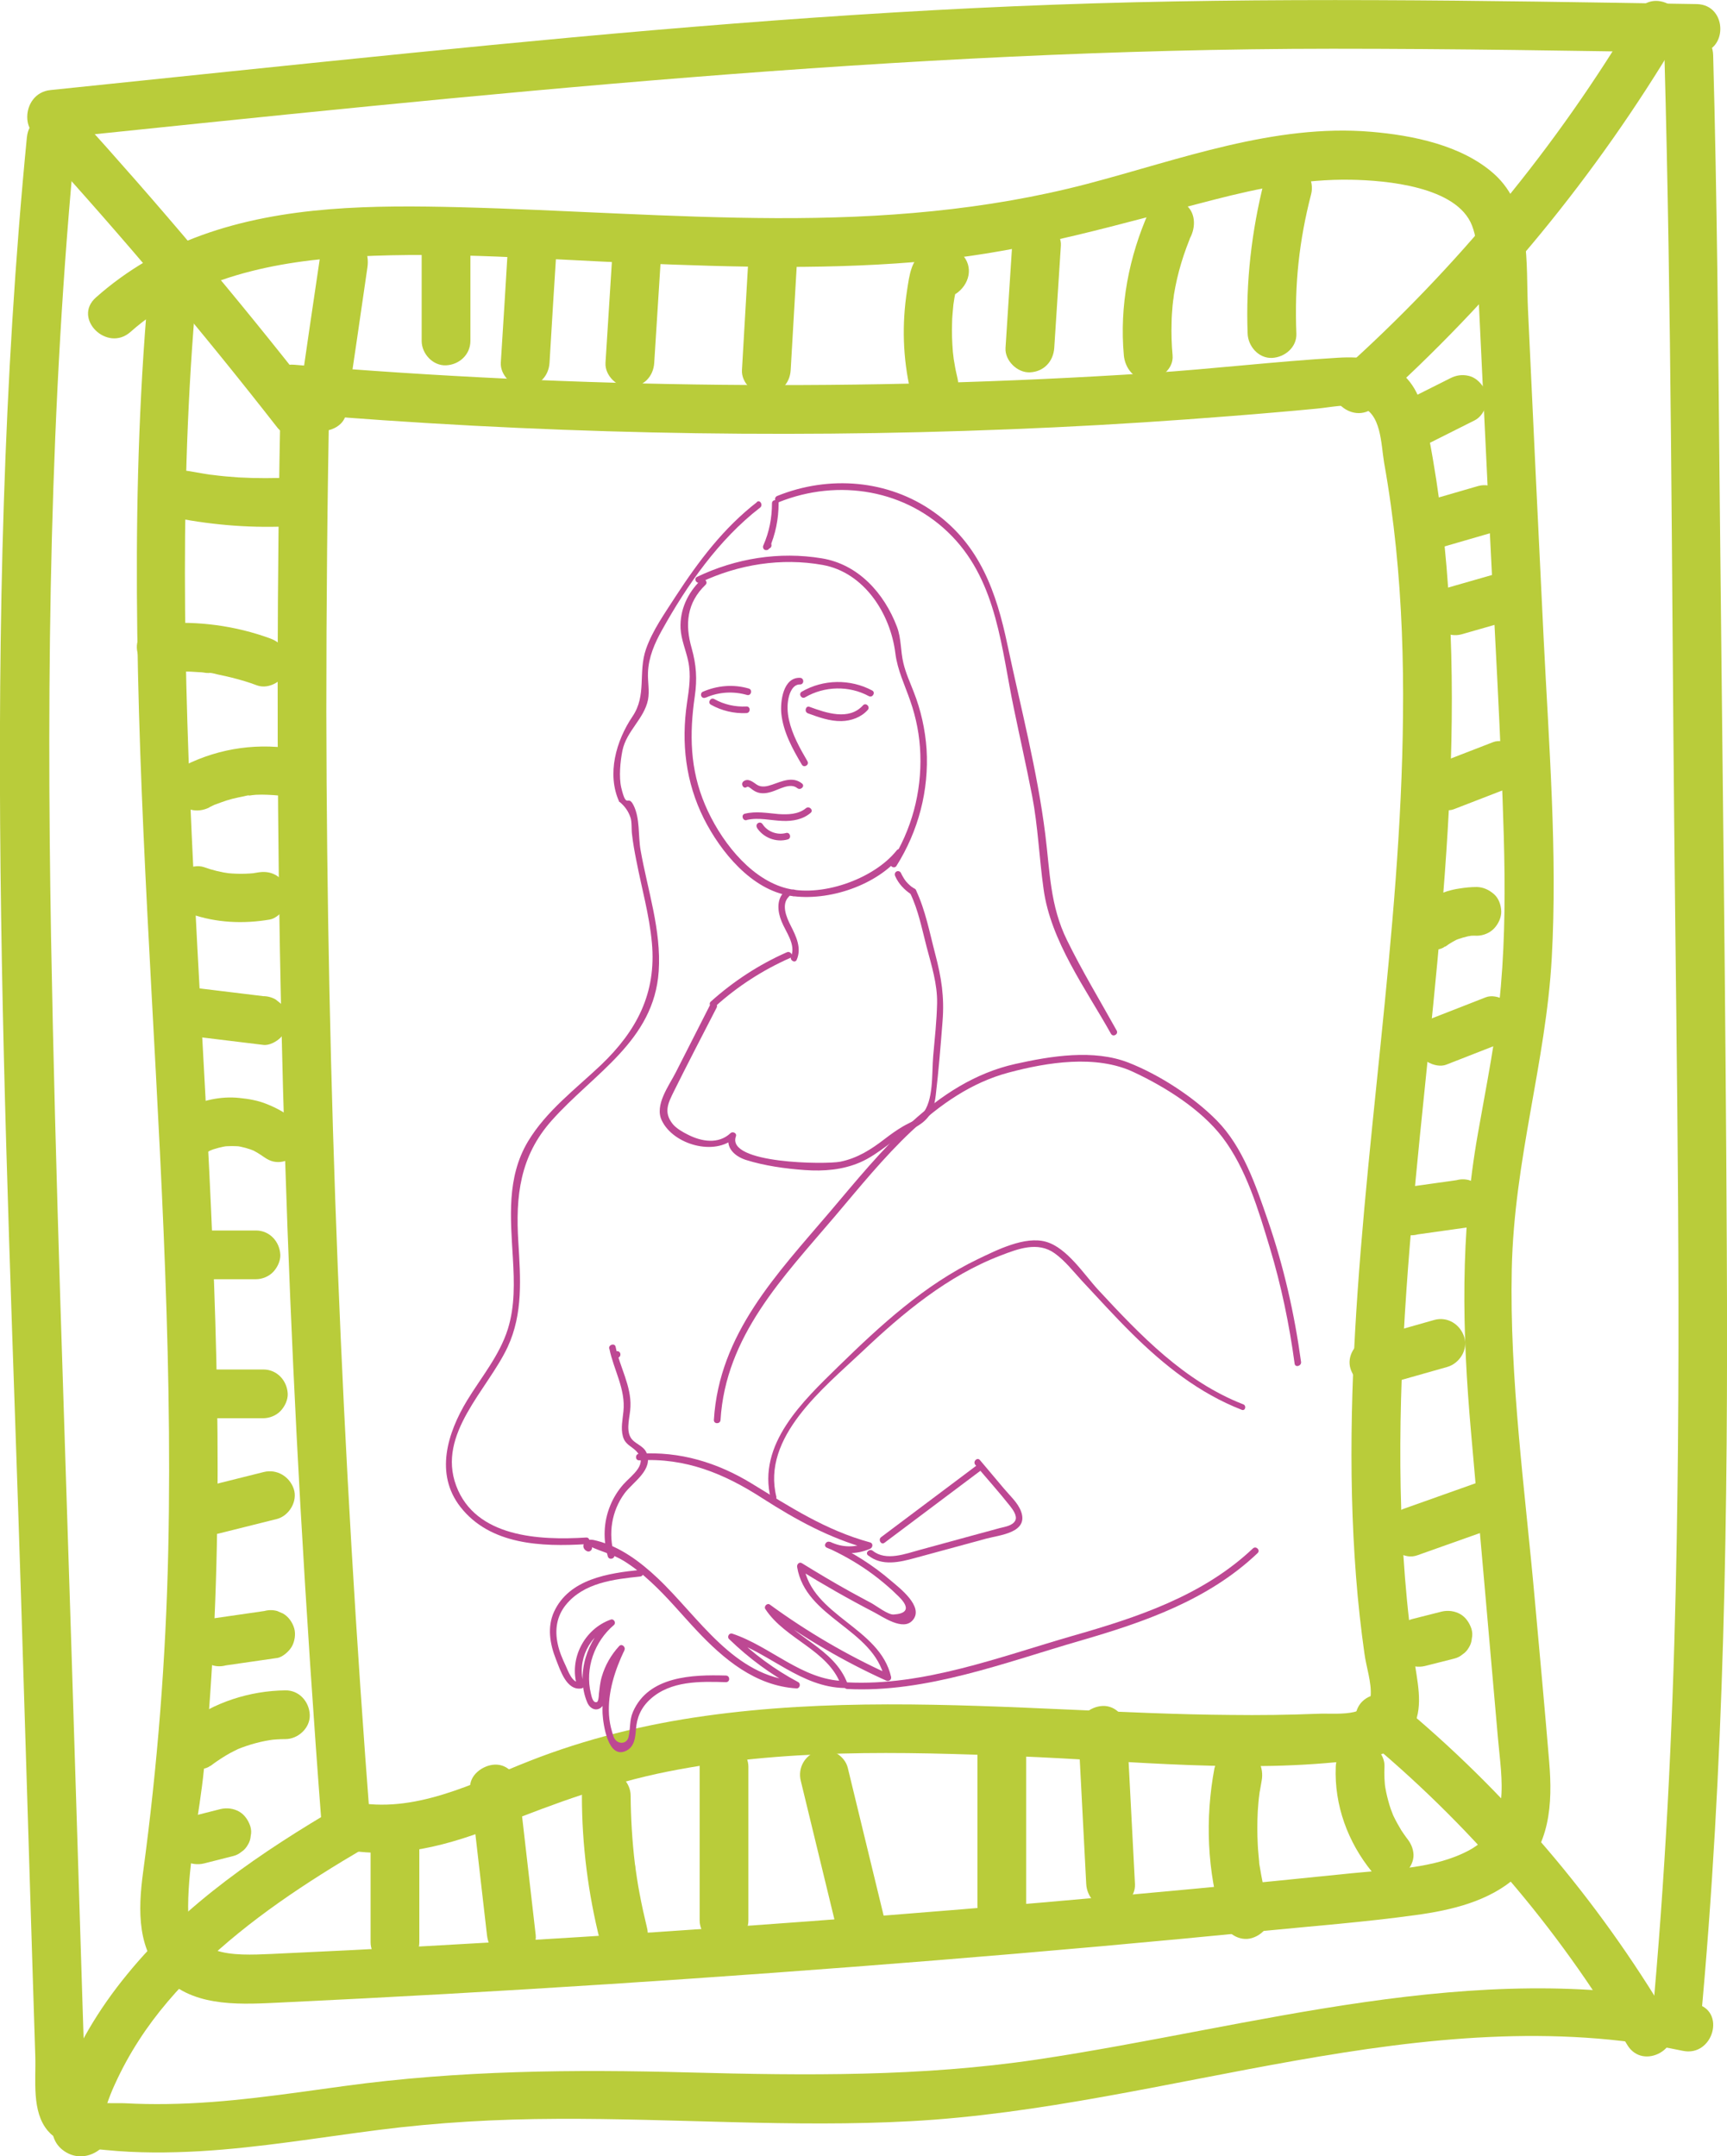 <?xml version="1.0" encoding="UTF-8"?>
<svg id="Capa_2" data-name="Capa 2" xmlns="http://www.w3.org/2000/svg" viewBox="0 0 88.59 110.61">
  <defs>
    <style>
      .cls-1 {
        fill: #b9cc3a;
      }

      .cls-1, .cls-2 {
        stroke-width: 0px;
      }

      .cls-2 {
        fill: #bd4893;
      }
    </style>
  </defs>
  <g id="Capa_1-2" data-name="Capa 1">
    <g>
      <g>
        <path class="cls-1" d="m2.58,7.12C24.47,4.86,46.3,2.51,68.34,2.5c6.23,0,12.47.1,18.7.21,1.61.03,1.61-2.47,0-2.5-10.99-.18-21.98-.37-32.96.03s-21.98,1.37-32.93,2.47c-6.19.62-12.37,1.27-18.56,1.91-1.58.16-1.6,2.67,0,2.5h0Z"/>
        <path class="cls-1" d="m85.38,2.83c.36,13.09.37,26.19.5,39.28s.38,26.28.08,39.42c-.17,7.44-.54,14.87-1.23,22.28-.15,1.6,2.35,1.59,2.5,0,1.23-13.18,1.42-26.42,1.35-39.65-.06-13.11-.24-26.21-.37-39.32-.07-7.34-.13-14.67-.33-22.01-.04-1.61-2.54-1.61-2.5,0h0Z"/>
        <path class="cls-1" d="m1.38,7.03c-2.44,25.01-1.07,50.21-.29,75.26.19,6.25.39,12.51.58,18.76.05,1.48.09,2.96.14,4.44.04,1.21-.2,2.83.65,3.82.72.84,1.97.88,2.98.98,1.6.16,3.21.15,4.81.06,3.07-.18,6.11-.7,9.16-1.09s6.1-.56,9.17-.57c6.05-.03,12.09.45,18.14.12,13.18-.71,26.34-6.39,39.6-3.61,1.57.33,2.24-2.08.66-2.41-11.37-2.38-22.61,1.19-33.8,2.86-5.92.88-11.85.82-17.82.66-5.95-.16-11.81-.11-17.72.7-3.01.41-6.02.88-9.07.92-.72.01-1.44,0-2.16-.04-.36-.02-1.66.06-1.91-.2-.33-.35-.17-1.72-.18-2.17-.03-.82-.05-1.65-.08-2.47-.19-6.09-.38-12.18-.57-18.27-.38-12.21-.83-24.42-1.05-36.63-.24-13.71-.07-27.45,1.26-41.11.16-1.6-2.35-1.59-2.5,0h0Z"/>
        <path class="cls-1" d="m7.69,14.04c-2.09,21.84,1.42,43.67.94,65.52-.12,5.52-.55,11.01-1.29,16.48-.26,1.94-.33,4.08,1.23,5.52s3.93,1.25,5.9,1.16c11.18-.53,22.36-1.26,33.52-2.16,5.58-.45,11.16-.95,16.73-1.5,2.63-.26,5.27-.46,7.88-.82,1.84-.25,3.79-.7,5.21-1.98,1.71-1.53,1.84-3.73,1.66-5.87-.23-2.78-.49-5.56-.74-8.34-.5-5.61-1.3-11.31-1.18-16.95s1.75-10.58,2.05-15.95-.15-11.01-.42-16.49-.54-11.2-.8-16.8c-.11-2.35.19-5.2-1.73-6.93-1.65-1.48-4.18-1.99-6.32-2.17-4.96-.42-9.83,1.43-14.55,2.67-5.23,1.37-10.58,1.78-15.97,1.76s-10.8-.42-16.2-.56c-4.43-.11-9.06-.09-13.28,1.44-2,.73-3.81,1.77-5.41,3.19-1.21,1.07.57,2.83,1.77,1.77,3.17-2.81,7.47-3.66,11.59-3.87,4.79-.25,9.61.14,14.39.34,5.05.21,10.13.35,15.18-.14s9.62-1.89,14.44-3.12c2.29-.59,4.62-1.06,6.99-1.02,1.81.03,5.45.34,6.23,2.35.41,1.07.28,2.43.33,3.56.07,1.4.13,2.8.2,4.2.13,2.63.25,5.27.38,7.9.25,5.22.57,10.45.72,15.68.07,2.56.07,5.12-.15,7.68s-.74,5.05-1.18,7.57c-.91,5.14-.81,10.13-.35,15.31s.92,10.46,1.38,15.69c.18,2.09.72,4.58-1.49,5.76-1.78.95-4.03.97-5.99,1.17-5.32.55-10.65,1.05-15.98,1.51-10.5.91-21.01,1.65-31.53,2.23-2.63.15-5.26.28-7.89.4-2.03.09-4.32.2-4.31-2.42.01-2.33.58-4.72.81-7.04.25-2.54.42-5.09.54-7.63.9-20.5-2.23-40.95-1.36-61.45.11-2.56.28-5.11.53-7.66.15-1.6-2.35-1.59-2.5,0h0Z"/>
        <path class="cls-1" d="m14.4,20.11c-.39,19.05-.06,38.11,1.01,57.14.31,5.46.67,10.91,1.09,16.37.04.52.36,1.09.92,1.21,2.91.61,5.63-.18,8.33-1.25s5.53-2.11,8.48-2.7c5.9-1.18,11.98-1.03,17.96-.79s11.7.9,17.4.19c1.03-.13,2.09-.46,2.71-1.36.73-1.05.48-2.26.3-3.43-.47-3.03-.69-6.09-.75-9.16-.24-12.07,2.02-24,2.53-36.03.25-5.99.05-12.02-1.09-17.92-.21-1.11-.4-2.29-1.26-3.11-.91-.87-2.18-.99-3.38-.92-3.23.19-6.46.58-9.7.79-14.61.95-29.28.79-43.86-.43-1.6-.13-1.59,2.37,0,2.5,12.21,1.02,24.48,1.3,36.72.81,3.04-.12,6.08-.29,9.11-.51,1.48-.11,2.95-.22,4.43-.35.74-.06,1.47-.13,2.21-.2.65-.06,1.54-.26,2.2-.1,1.1.28,1.08,1.93,1.24,2.87.26,1.45.46,2.91.61,4.37.29,2.85.39,5.72.36,8.58-.1,11.3-2.11,22.47-2.56,33.75-.11,2.8-.12,5.61.02,8.4.07,1.36.17,2.72.32,4.07.07.64.15,1.27.24,1.91.09.69.38,1.51.32,2.19-.1,1.12-1.82.87-2.7.91-1.51.06-3.01.08-4.52.06-2.73-.02-5.45-.15-8.18-.27-6.25-.28-12.52-.55-18.73.32-3.08.43-6.11,1.17-9.01,2.31s-5.93,2.75-9.09,2.09l.92,1.21c-1.47-19-2.23-38.05-2.26-57.1,0-5.47.05-10.94.16-16.4.03-1.61-2.47-1.61-2.5,0h0Z"/>
        <path class="cls-1" d="m70.53,20.85c6.12-5.47,11.38-11.88,15.57-18.94.82-1.39-1.34-2.65-2.16-1.26-4.09,6.89-9.2,13.1-15.18,18.44-1.2,1.07.57,2.84,1.77,1.77h0Z"/>
        <path class="cls-1" d="m2.08,7.53c4.23,4.65,8.29,9.46,12.16,14.42.42.53,1.33.44,1.77,0,.53-.53.42-1.23,0-1.77-3.87-4.95-7.93-9.76-12.16-14.42-1.08-1.19-2.85.58-1.77,1.77h0Z"/>
        <path class="cls-1" d="m3.29,109.71l.04.1v-1.26l-.05.1.45-.45.07-.03.96.13-.12-.05.45.45c.02.36.05.43.09.21.03-.11.06-.23.1-.34.06-.19.12-.37.18-.56.13-.38.27-.75.44-1.11.35-.77.76-1.52,1.22-2.23.89-1.39,1.99-2.64,3.17-3.79,2.5-2.41,5.41-4.32,8.39-6.07,1.39-.81.13-2.97-1.26-2.16-3.98,2.33-7.95,5.01-10.89,8.62-1.47,1.79-2.66,3.77-3.44,5.96-.35,1-.87,2.47.29,3.17.51.31,1.12.27,1.61-.05.7-.46.76-1.19.45-1.91-.26-.62-1.18-.76-1.71-.45-.64.38-.71,1.09-.45,1.71h0Z"/>
        <path class="cls-1" d="m69.88,89.04c5.42,4.46,10.02,9.81,13.59,15.85.82,1.38,2.98.13,2.16-1.26-3.68-6.21-8.41-11.77-13.98-16.35-.52-.43-1.25-.5-1.77,0-.45.44-.52,1.34,0,1.77h0Z"/>
        <path class="cls-1" d="m19.01,94.75c0,1.63,0,3.25,0,4.88,0,.65.57,1.28,1.25,1.25s1.25-.55,1.25-1.25c0-1.63,0-3.25,0-4.88,0-.65-.57-1.28-1.25-1.25s-1.25.55-1.25,1.25h0Z"/>
        <path class="cls-1" d="m24.12,91.77c.29,2.5.57,4.99.86,7.49.07.65.52,1.28,1.25,1.25.61-.03,1.33-.55,1.25-1.25-.29-2.5-.57-4.99-.86-7.49-.07-.65-.52-1.28-1.25-1.25-.61.03-1.33.55-1.25,1.25h0Z"/>
        <path class="cls-1" d="m29.85,92.13c0,2.5.32,5.01.93,7.43.16.63.91,1.08,1.54.87s1.04-.86.87-1.54c-.14-.58-.27-1.16-.38-1.75-.05-.27-.1-.54-.14-.82-.02-.14-.04-.27-.06-.41-.02-.16-.03-.18-.01-.08,0-.07-.02-.14-.03-.21-.14-1.16-.21-2.34-.22-3.51,0-.65-.57-1.28-1.25-1.25s-1.25.55-1.25,1.25h0Z"/>
        <path class="cls-1" d="m35.89,90.63v7.88c0,.65.57,1.28,1.25,1.25s1.25-.55,1.25-1.25v-7.88c0-.65-.57-1.28-1.25-1.25s-1.25.55-1.25,1.25h0Z"/>
        <path class="cls-1" d="m41.08,91.36c.64,2.62,1.27,5.25,1.91,7.87.15.64.91,1.08,1.54.87.66-.21,1.04-.86.87-1.54-.64-2.62-1.27-5.25-1.91-7.87-.15-.64-.91-1.08-1.54-.87-.66.21-1.04.86-.87,1.54h0Z"/>
        <path class="cls-1" d="m50.14,89.13c0,2.88,0,5.75,0,8.63,0,.68.57,1.25,1.25,1.25s1.25-.57,1.25-1.25c0-2.88,0-5.75,0-8.63,0-.68-.57-1.25-1.25-1.25s-1.25.57-1.25,1.25h0Z"/>
        <path class="cls-1" d="m55.31,88.76c.14,2.63.27,5.25.41,7.88.03.65.55,1.28,1.25,1.25.65-.03,1.29-.55,1.25-1.25-.14-2.63-.27-5.25-.41-7.88-.03-.65-.55-1.28-1.25-1.25-.65.03-1.29.55-1.25,1.25h0Z"/>
        <path class="cls-1" d="m62.3,90.69c-.49,2.61-.38,5.3.4,7.85.19.62.88,1.08,1.54.87s1.08-.87.87-1.54c-.17-.55-.31-1.1-.41-1.67-.03-.17-.06-.35-.09-.52-.04-.26,0,.09-.02-.19s-.06-.57-.07-.86c-.03-.57-.03-1.14,0-1.72.02-.29.04-.57.08-.86s-.02.06.03-.19c.03-.17.06-.35.09-.52.12-.64-.18-1.38-.87-1.54-.61-.14-1.41.19-1.54.87h0Z"/>
        <path class="cls-1" d="m68.52,90.63c-.08,1.97.62,3.87,1.86,5.39.19.23.6.37.88.37.31,0,.67-.14.88-.37s.38-.55.37-.88c-.02-.35-.15-.61-.37-.88-.03-.04-.06-.08-.09-.12l.1.13c-.04-.06-.09-.12-.13-.18-.09-.12-.17-.25-.24-.38-.07-.12-.14-.24-.2-.36-.03-.07-.07-.13-.1-.2-.02-.04-.12-.29-.04-.09s0-.01-.02-.06c-.03-.07-.05-.14-.08-.21-.05-.14-.09-.28-.13-.43-.08-.29-.14-.58-.18-.88l.04.33c-.05-.4-.07-.79-.05-1.19.03-.65-.6-1.28-1.25-1.25-.7.03-1.22.55-1.25,1.25h0Z"/>
        <path class="cls-1" d="m73.1,85.46l1.5-.38c.16-.04.3-.11.43-.22.14-.09.24-.21.32-.35.09-.14.14-.3.15-.46.04-.17.03-.33-.02-.5-.1-.3-.29-.59-.57-.75s-.63-.21-.96-.13l-1.5.38c-.16.04-.3.11-.43.22-.14.09-.24.21-.32.35-.09.14-.14.3-.15.46-.04.17-.03.33.02.5.1.3.29.59.57.75s.63.21.96.13h0Z"/>
        <path class="cls-1" d="m72.71,79.78c1.38-.49,2.76-.98,4.14-1.47.31-.11.58-.28.75-.57.16-.27.22-.66.13-.96-.2-.61-.88-1.11-1.54-.87-1.38.49-2.76.98-4.14,1.47-.31.11-.58.28-.75.57-.16.27-.22.66-.13.96.2.61.88,1.11,1.54.87h0Z"/>
        <path class="cls-1" d="m70.82,71.09c1.14-.32,2.28-.65,3.42-.97.63-.18,1.08-.89.87-1.54s-.86-1.06-1.54-.87c-1.14.32-2.28.65-3.42.97-.63.18-1.08.89-.87,1.54s.86,1.06,1.54.87h0Z"/>
        <path class="cls-1" d="m72.73,63.32l2.63-.37c.29-.04.61-.34.75-.57.16-.27.22-.66.13-.96s-.29-.59-.57-.75l-.3-.13c-.22-.06-.44-.06-.66,0l-2.63.37c-.29.04-.61.34-.75.57-.16.27-.22.66-.13.96s.29.59.57.75l.3.13c.22.06.44.06.66,0h0Z"/>
        <path class="cls-1" d="m74.2,54.61l2.66-1.04c.31-.12.57-.27.75-.57.16-.27.22-.66.13-.96s-.29-.59-.57-.75-.66-.25-.96-.13l-2.66,1.04c-.31.12-.57.27-.75.57-.16.27-.22.66-.13.96s.29.59.57.75.66.25.96.13h0Z"/>
        <path class="cls-1" d="m74.14,48.56c.24-.18.49-.32.76-.44l-.3.13c.3-.12.6-.21.92-.26l-.33.04c.19-.03.38-.04.57-.03.32,0,.66-.14.88-.37s.38-.57.37-.88-.12-.66-.37-.88-.54-.36-.88-.37c-.31,0-.6.03-.91.08-.21.03-.42.08-.62.14-.48.16-.96.38-1.37.68-.15.08-.26.19-.35.32-.11.12-.19.26-.22.43-.08.3-.05.7.13.96s.43.5.75.57.7.07.96-.13h0Z"/>
        <path class="cls-1" d="m74.58,41.51l2.66-1.03c.31-.12.57-.27.75-.57.16-.27.22-.66.13-.96s-.29-.59-.57-.75-.65-.25-.96-.13l-2.66,1.03c-.31.12-.57.27-.75.57-.16.27-.22.66-.13.96s.29.59.57.75.65.25.96.13h0Z"/>
        <path class="cls-1" d="m74.97,32.54c.87-.25,1.75-.5,2.62-.75.3-.09.59-.3.75-.57s.22-.66.13-.96-.29-.59-.57-.75-.63-.22-.96-.13c-.87.25-1.75.5-2.62.75-.3.09-.59.3-.75.57s-.22.66-.13.96.29.59.57.75.63.22.96.13h0Z"/>
        <path class="cls-1" d="m73.86,28.1c.87-.25,1.75-.51,2.62-.76.3-.09.59-.3.75-.57s.22-.66.13-.96-.29-.59-.57-.75-.63-.22-.96-.13c-.87.25-1.75.51-2.62.76-.3.09-.59.3-.75.57s-.22.66-.13.96.29.59.57.75.63.22.96.13h0Z"/>
        <path class="cls-1" d="m73.4,22.69l2.25-1.13c.27-.13.5-.46.57-.75.08-.3.05-.7-.13-.96s-.43-.5-.75-.57c-.34-.08-.65-.03-.96.13l-2.25,1.13c-.27.13-.5.46-.57.75-.08.3-.05.7.13.96s.43.5.75.57c.34.08.65.03.96-.13h0Z"/>
        <path class="cls-1" d="m64.85,9.29c-.65,2.55-.95,5.2-.85,7.82.02.65.56,1.28,1.25,1.25.66-.03,1.28-.55,1.25-1.25-.1-2.52.14-4.76.76-7.16.16-.63-.21-1.39-.87-1.54s-1.36.2-1.54.87h0Z"/>
        <path class="cls-1" d="m58.94,10.85c-1.03,2.32-1.52,4.84-1.29,7.38.06.65.53,1.28,1.25,1.25.63-.03,1.31-.55,1.25-1.25-.05-.56-.07-1.13-.05-1.7,0-.28.03-.57.05-.85.01-.12.03-.24.04-.36-.03.25.03-.16.03-.21.09-.54.21-1.07.37-1.6.08-.27.17-.54.27-.81.04-.11.09-.23.13-.34.06-.14.06-.15.01-.04.03-.07.06-.15.1-.22.27-.6.19-1.37-.45-1.71-.54-.29-1.43-.19-1.71.45h0Z"/>
        <path class="cls-1" d="m51.92,12.6c-.11,1.75-.23,3.5-.34,5.25-.04.65.61,1.28,1.25,1.25.71-.03,1.2-.55,1.25-1.25.11-1.75.23-3.5.34-5.25.04-.65-.61-1.28-1.25-1.25-.71.03-1.2.55-1.25,1.25h0Z"/>
        <path class="cls-1" d="m49.02,15.08c.7-.46.95-1.39.32-2.04-.37-.38-.94-.48-1.43-.35-.55.14-.96.52-1.14,1.05-.13.36-.18.77-.24,1.15-.27,1.74-.22,3.48.18,5.2.15.64.91,1.08,1.54.87.66-.22,1.03-.86.87-1.54-.06-.26-.12-.52-.16-.79-.01-.06-.08-.45-.03-.15-.02-.14-.03-.29-.05-.43-.04-.5-.06-1-.04-1.5,0-.25.03-.5.05-.75,0-.07.02-.14.02-.21-.02.15-.02.16,0,.01.02-.11.03-.21.05-.32.04-.25.12-.49.16-.74.08-.26,0-.15-.22.33-.11.11-.24.19-.38.23.13-.03.06-.02-.2.02.32.01.07-.1-.75-.33l-.37-.88v.02c.06-.21.12-.42.17-.63l.38-.38c-.55.36-.83,1.12-.45,1.71.35.54,1.13.83,1.71.45h0Z"/>
        <path class="cls-1" d="m38.43,12.6l-.37,6.38c-.04.65.6,1.28,1.25,1.25.71-.03,1.21-.55,1.25-1.25l.37-6.38c.04-.65-.6-1.28-1.25-1.25-.71.03-1.21.55-1.25,1.25h0Z"/>
        <path class="cls-1" d="m31.44,12.61c-.13,2-.25,4-.38,6-.04.65.6,1.28,1.25,1.25.71-.03,1.21-.55,1.25-1.25.13-2,.25-4,.38-6,.04-.65-.6-1.28-1.25-1.25-.71.03-1.21.55-1.25,1.25h0Z"/>
        <path class="cls-1" d="m26.06,12.6c-.12,2-.24,4-.37,6-.04.65.6,1.28,1.25,1.25.71-.03,1.21-.55,1.25-1.25.12-2,.24-4,.37-6,.04-.65-.6-1.28-1.25-1.25-.71.03-1.21.55-1.25,1.25h0Z"/>
        <path class="cls-1" d="m21.63,12.61v4.88c0,.65.57,1.28,1.25,1.25s1.25-.55,1.25-1.25v-4.88c0-.65-.57-1.28-1.25-1.25s-1.25.55-1.25,1.25h0Z"/>
        <path class="cls-1" d="m16.44,13.03c-.37,2.5-.74,5-1.1,7.51-.09.64.16,1.38.87,1.54.59.14,1.44-.18,1.54-.87.37-2.5.74-5,1.1-7.51.09-.64-.16-1.38-.87-1.54-.59-.14-1.44.18-1.54.87h0Z"/>
        <path class="cls-1" d="m9.05,26.57c1.96.38,3.96.53,5.96.42.65-.04,1.28-.55,1.25-1.25-.03-.65-.55-1.29-1.25-1.25-.92.05-1.85.05-2.77,0-.45-.03-.9-.07-1.35-.13-.36-.04.26.04-.1-.01-.11-.02-.22-.03-.32-.05-.25-.04-.5-.09-.75-.13-.64-.12-1.38.18-1.54.87-.14.62.19,1.41.87,1.54h0Z"/>
        <path class="cls-1" d="m8.26,34.49c.45-.04.91-.05,1.36-.04.19,0,.39.02.58.03.13,0,.26.02.39.04h.1c.14.03.13.03-.04,0,.18-.03.45.07.62.1.21.04.41.09.62.14.44.11.88.24,1.3.4.62.22,1.4-.25,1.54-.87.16-.71-.21-1.3-.87-1.54-1.77-.65-3.71-.91-5.59-.76-.65.05-1.28.54-1.25,1.25.03.63.55,1.31,1.25,1.25h0Z"/>
        <path class="cls-1" d="m10.74,41.41c.1-.05.2-.1.31-.15.27-.12-.26.1.02,0,.19-.07.37-.14.56-.2s.38-.11.58-.15c.1-.02.19-.04.29-.06.06-.01.25-.07.29-.05-.19.03-.22.03-.08.01h.08c.11-.02.23-.03.34-.04.2-.01.4-.01.6,0s.4.02.59.04h.08c.14.03.11.02-.08,0,.04-.03.29.05.34.06.64.12,1.38-.18,1.54-.87.14-.62-.19-1.41-.87-1.54-2.01-.38-4.02-.11-5.85.8-.59.29-.8,1.17-.45,1.71.39.6,1.08.76,1.71.45h0Z"/>
        <path class="cls-1" d="m9.78,46.88c1.31.46,2.7.52,4.06.29.29-.05.6-.33.75-.57.16-.27.22-.66.13-.96s-.29-.59-.57-.75c-.31-.17-.61-.19-.96-.13-.1.02-.2.03-.3.05l.33-.04c-.57.07-1.15.07-1.72,0l.33.04c-.47-.06-.93-.17-1.37-.33-.29-.1-.7-.03-.96.13s-.51.45-.57.75c-.16.7.21,1.3.87,1.54h0Z"/>
        <path class="cls-1" d="m10.14,53.19l3.37.41c.3.04.68-.17.88-.37.22-.22.38-.57.37-.88s-.12-.66-.37-.88l-.25-.2c-.19-.11-.41-.17-.63-.17l-3.37-.41c-.3-.04-.68.17-.88.37-.22.22-.38.57-.37.88s.12.66.37.88l.25.2c.19.11.41.17.63.17h0Z"/>
        <path class="cls-1" d="m10.74,59.04c.09-.05.19-.09.29-.13l-.3.13c.31-.13.64-.21.97-.26l-.33.04c.36-.04.71-.04,1.07,0l-.33-.04c.33.05.66.14.97.27l-.3-.13c.15.06.29.13.42.21.06.04.13.08.19.12.08.05.33.24,0-.01.27.21.52.37.88.37.31,0,.67-.14.88-.37s.38-.55.37-.88c-.01-.31-.11-.69-.37-.88-.46-.36-.9-.62-1.45-.84-.46-.19-.94-.27-1.43-.32-.96-.1-1.95.13-2.8.57-.58.3-.8,1.16-.45,1.71.38.59,1.09.77,1.71.45h0Z"/>
        <path class="cls-1" d="m10.13,65.62c1,0,2,0,3,0,.32,0,.66-.14.88-.37s.38-.57.37-.88c-.03-.68-.55-1.25-1.25-1.25-1,0-2,0-3,0-.32,0-.66.14-.88.37s-.38.57-.37.88c.03.68.55,1.25,1.25,1.25h0Z"/>
        <path class="cls-1" d="m10.88,72.75h2.63c.32,0,.66-.14.88-.37s.38-.57.37-.88c-.03-.68-.55-1.25-1.25-1.25h-2.63c-.32,0-.66.14-.88.37s-.38.57-.37.88c.03.68.55,1.25,1.25,1.25h0Z"/>
        <path class="cls-1" d="m11.2,78.67c1-.25,2-.5,3-.75.63-.16,1.08-.91.87-1.54s-.86-1.04-1.54-.87c-1,.25-2,.5-3,.75-.63.16-1.08.91-.87,1.54s.86,1.04,1.54.87h0Z"/>
        <path class="cls-1" d="m11.58,85.43l2.63-.38c.29-.04.61-.34.75-.57.16-.27.22-.66.13-.96s-.29-.59-.57-.75l-.3-.13c-.22-.06-.44-.06-.66,0l-2.63.38c-.29.04-.61.34-.75.57-.16.27-.22.66-.13.96s.29.59.57.75l.3.13c.22.06.44.06.66,0h0Z"/>
        <path class="cls-1" d="m10.78,90.6c.26-.2.53-.38.81-.55.13-.08.26-.15.4-.22.07-.03.14-.07.2-.1.05-.02.09-.04.14-.06-.17.07-.21.09-.12.05.6-.24,1.22-.41,1.86-.49l-.33.04c.3-.04.6-.06.9-.06.65,0,1.28-.57,1.25-1.25s-.55-1.26-1.25-1.25c-1.82.02-3.67.61-5.12,1.72-.27.21-.48.4-.57.75-.08.3-.05.7.13.96s.43.5.75.57.7.07.96-.13h0Z"/>
        <path class="cls-1" d="m10.46,95.59l1.5-.38c.16-.04.3-.11.43-.22.14-.09.24-.21.32-.35.09-.14.14-.3.15-.46.04-.17.03-.33-.02-.5-.1-.3-.29-.59-.57-.75s-.63-.21-.96-.13l-1.5.38c-.16.04-.3.11-.43.22-.14.09-.24.21-.32.35-.09.14-.14.3-.15.46-.04.17-.03.33.02.5.1.3.29.59.57.75s.63.21.96.13h0Z"/>
      </g>
      <g>
        <path class="cls-2" d="m38.31,40.37c.07-.05.18.06.24.1.09.07.18.13.29.17.24.09.5.05.73-.02.38-.11.96-.49,1.33-.19.17.13.41-.1.24-.24-.48-.38-1.03-.11-1.53.06-.26.09-.55.16-.79,0-.19-.13-.44-.35-.68-.17-.17.13,0,.42.17.29h0Z"/>
        <path class="cls-2" d="m41.05,34.77c-.88-.04-1.03,1.21-.97,1.84.1.94.57,1.8,1.05,2.61.11.19.4.02.29-.17-.39-.67-.78-1.36-.95-2.13-.08-.37-.1-.75-.02-1.11.06-.29.23-.71.59-.7.22,0,.22-.33,0-.34h0Z"/>
        <path class="cls-2" d="m41.44,36.59c.55.2,1.12.41,1.72.4.5-.01,1.01-.19,1.35-.57.15-.16-.09-.4-.24-.24-.72.8-1.89.39-2.74.08-.2-.08-.29.25-.09.33h0Z"/>
        <path class="cls-2" d="m41.3,35.77c.99-.58,2.26-.61,3.27-.06.19.1.36-.19.17-.29-1.12-.6-2.51-.58-3.61.06-.19.11-.02.4.17.29h0Z"/>
        <path class="cls-2" d="m36.22,35.78c.66-.29,1.41-.33,2.1-.13.21.06.3-.27.09-.33-.78-.23-1.62-.16-2.37.17-.08.04-.1.16-.06.23.05.09.15.1.23.06h0Z"/>
        <path class="cls-2" d="m36.47,36.15c.55.31,1.19.46,1.82.43.22-.01.22-.35,0-.34-.58.03-1.15-.1-1.65-.38-.19-.11-.36.19-.17.29h0Z"/>
        <path class="cls-2" d="m35.94,29.77c-.67.65-1.07,1.52-1.03,2.46.03.58.27,1.11.39,1.67.16.73.05,1.43-.06,2.16-.3,2.06-.07,4.06.87,5.94.86,1.7,2.44,3.64,4.42,3.95s4.49-.55,5.71-2.09c.13-.17-.1-.41-.24-.24-1.18,1.49-3.95,2.46-5.79,1.91s-3.31-2.52-4.04-4.24c-.78-1.83-.81-3.64-.53-5.57.13-.88.08-1.62-.16-2.47-.35-1.22-.25-2.33.71-3.25.16-.15-.08-.39-.24-.24h0Z"/>
        <path class="cls-2" d="m35.94,29.87c1.94-.92,4.14-1.27,6.26-.89s3.48,2.49,3.73,4.54c.11.86.48,1.61.76,2.42.31.88.49,1.81.52,2.74.07,1.97-.45,3.9-1.51,5.56-.12.18.18.36.29.17,1.12-1.78,1.67-3.87,1.54-5.98-.07-1.01-.29-2-.66-2.94-.19-.49-.41-.97-.53-1.48-.15-.62-.1-1.26-.33-1.86-.66-1.74-2-3.21-3.86-3.51-2.18-.36-4.4,0-6.39.95-.2.09-.03.39.17.29h0Z"/>
        <path class="cls-2" d="m40.7,45.97c.22,0,.22-.34,0-.34s-.22.34,0,.34h0Z"/>
        <path class="cls-2" d="m40.23,45.75c-.41.4-.34,1.02-.14,1.51.21.54.75,1.19.49,1.8-.09.2.21.37.29.17.26-.6-.03-1.2-.31-1.75-.22-.43-.5-1.09-.09-1.49.16-.15-.08-.39-.24-.24h0Z"/>
        <path class="cls-2" d="m36.7,51.62c1.14-1.03,2.43-1.86,3.83-2.48.2-.09.03-.38-.17-.29-1.43.63-2.74,1.49-3.9,2.53-.16.15.08.39.24.24h0Z"/>
        <path class="cls-2" d="m36.45,51.5l-1.79,3.52c-.34.67-1.1,1.67-.71,2.46.59,1.24,2.72,1.84,3.75.88l-.28-.16c-.24.66.26,1.11.84,1.3.95.3,2.03.45,3.02.52s1.94-.01,2.83-.39c1-.43,1.76-1.26,2.74-1.75.77-.39,1.05-.84,1.15-1.69.15-1.26.25-2.53.35-3.8s-.06-2.24-.37-3.43c-.29-1.1-.5-2.25-.99-3.29-.09-.2-.39-.03-.29.17.41.86.59,1.8.83,2.72.25.96.56,1.91.54,2.91-.02.9-.12,1.8-.2,2.7s.04,2.32-.58,3c-.27.3-.63.41-.97.61s-.63.41-.93.64c-.7.54-1.4.99-2.28,1.17-.73.15-5.87.11-5.36-1.3.06-.17-.17-.27-.28-.16-.62.58-1.49.43-2.19.07-.26-.13-.58-.31-.77-.54-.49-.61-.23-1.09.07-1.7.71-1.43,1.45-2.85,2.18-4.27.1-.19-.19-.37-.29-.17h0Z"/>
        <path class="cls-2" d="m46.9,45.58s-.08-.05-.12-.08c0,0-.02-.01-.03-.02-.03-.02.01,0,0,0-.02-.02-.04-.03-.06-.05-.07-.06-.14-.13-.2-.2-.02-.02-.03-.04-.04-.05,0,0-.01-.02-.02-.03.02.03,0,0,0,0-.03-.04-.06-.08-.08-.12-.05-.08-.1-.17-.14-.26-.04-.08-.16-.11-.23-.06-.08.05-.1.14-.06.23.17.39.47.71.83.94.08.05.19.02.23-.06s.02-.18-.06-.23h0Z"/>
        <path class="cls-2" d="m39.41,28.14c.22,0,.22-.34,0-.34s-.22.34,0,.34h0Z"/>
        <path class="cls-2" d="m39.46,28.14c.32-.73.48-1.52.48-2.32,0-.22-.34-.22-.34,0,0,.74-.14,1.47-.44,2.15-.04.08-.02.18.06.23.07.04.2.02.23-.06h0Z"/>
        <path class="cls-2" d="m39.95,25.76c3.06-1.23,6.57-.65,8.89,1.75s2.53,5.8,3.17,8.84c.31,1.5.65,3,.94,4.5s.36,3.16.58,4.74c.36,2.68,2.17,5.13,3.46,7.44.11.19.4.02.29-.17-.85-1.53-1.77-3.05-2.54-4.62-.88-1.78-.88-3.53-1.12-5.44-.41-3.27-1.26-6.51-1.94-9.72-.57-2.71-1.42-5.14-3.77-6.81s-5.39-1.9-8.04-.83c-.2.08-.11.41.09.33h0Z"/>
        <path class="cls-2" d="m36.96,72.85c.26-4.32,3.21-7.33,5.87-10.46,2.43-2.86,5.11-6.36,8.91-7.37,1.98-.53,4.48-.93,6.4-.03,1.63.76,3.46,1.91,4.56,3.34,1.23,1.61,1.86,3.76,2.44,5.68s1,3.93,1.27,5.94c.03.22.36.12.33-.09-.34-2.48-.89-4.91-1.71-7.28-.61-1.77-1.27-3.74-2.61-5.1-1.19-1.21-2.95-2.35-4.53-2.97-1.79-.7-3.99-.34-5.82.07-4.1.92-6.9,4.52-9.48,7.56-2.73,3.21-5.7,6.27-5.97,10.7-.01.22.33.22.34,0h0Z"/>
        <path class="cls-2" d="m38.84,25.75c-1.72,1.33-3,3.03-4.18,4.84-.55.86-1.18,1.73-1.52,2.7-.42,1.21.05,2.37-.7,3.47-.83,1.23-1.33,2.95-.67,4.38h.02c.25.21.44.46.55.79.08.21.05.66.08.86.05.45.13.89.22,1.34.27,1.41.67,2.8.8,4.23.24,2.59-.78,4.52-2.61,6.27-1.31,1.24-2.81,2.36-3.75,3.93-1.1,1.85-.89,3.93-.77,5.99.07,1.21.11,2.45-.26,3.63-.43,1.36-1.36,2.46-2.09,3.66-1.01,1.67-1.66,3.76-.35,5.45,1.53,1.97,4.19,2.06,6.46,1.92.22-.01.22-.35,0-.34-2.39.15-5.68,0-6.67-2.66s1.61-4.91,2.64-7.11c.8-1.72.66-3.54.55-5.38-.15-2.37.08-4.41,1.71-6.24,2.16-2.43,5.25-4.08,5.49-7.66.14-2.11-.57-4.16-.93-6.21-.13-.74-.02-1.62-.36-2.3-.3-.6-.35.26-.63-.9-.13-.55-.05-1.37.06-1.91.21-1.01,1.11-1.62,1.31-2.6.09-.46-.02-.93,0-1.4.03-.79.34-1.5.72-2.18,1.29-2.32,2.92-4.65,5.03-6.28.17-.13,0-.43-.17-.29h0Z"/>
        <path class="cls-2" d="m31.26,69.19c.22,1.08.84,2.07.72,3.21-.04.42-.14.85-.03,1.27s.39.48.67.75c.68.68-.21,1.24-.64,1.72-.29.33-.52.7-.68,1.1-.34.83-.37,1.74-.12,2.6.06.21.39.12.33-.09-.32-1.07-.14-2.24.53-3.15.44-.59,1.5-1.21,1.12-2.09-.17-.38-.63-.44-.82-.79-.24-.44-.01-1.09,0-1.56.05-1.07-.55-2.04-.76-3.07-.04-.21-.37-.12-.33.09h0Z"/>
        <path class="cls-2" d="m31.66,69.65c.22,0,.22-.34,0-.34s-.22.34,0,.34h0Z"/>
        <path class="cls-2" d="m30.28,79.33c.57.27,1.17.4,1.72.74.5.31.96.68,1.39,1.08.84.77,1.56,1.65,2.34,2.48,1.39,1.48,3.02,2.85,5.13,2.98.17.01.23-.24.09-.32-1.22-.65-2.31-1.46-3.3-2.42l-.16.28c2.02.67,3.61,2.4,5.83,2.44.1,0,.2-.11.16-.21-.69-1.88-2.87-2.38-3.92-3.98l-.23.23c1.92,1.4,3.96,2.6,6.13,3.58.13.06.28-.04.25-.19-.58-2.55-4.06-3.11-4.48-5.7l-.25.19c1.26.78,2.54,1.51,3.85,2.19.45.23,1.5.99,1.99.41.6-.69-.7-1.67-1.11-2.02-.94-.81-1.99-1.47-3.13-1.99-.2-.09-.37.2-.17.29.74.34,1.46.38,2.22.06.14-.06.18-.28,0-.33-2.27-.62-4.09-1.81-6.07-3.02-1.77-1.08-3.68-1.66-5.77-1.53-.22.01-.22.35,0,.34,2.37-.14,4.36.68,6.31,1.94,1.73,1.11,3.44,2.05,5.43,2.6v-.33c-.66.27-1.3.28-1.95-.03l-.17.29c.73.33,1.43.72,2.09,1.18.37.26.73.54,1.08.85.14.12.28.25.41.38.19.18,1.05.95-.15,1.03-.28.02-.88-.44-1.13-.58-.37-.2-.75-.4-1.11-.6-.83-.46-1.65-.95-2.46-1.45-.14-.09-.27.05-.25.19.43,2.63,3.9,3.16,4.48,5.7l.25-.19c-2.16-.98-4.21-2.18-6.13-3.58-.14-.1-.32.1-.23.23,1.02,1.56,3.22,2.09,3.88,3.9l.16-.21c-2.16-.05-3.77-1.78-5.74-2.43-.16-.05-.28.17-.16.28,1.01.98,2.13,1.81,3.37,2.47l.09-.32c-3.22-.21-5.01-3.28-7.13-5.28-.88-.83-1.92-1.61-3.1-1.91-.22-.06-.52-.13-.66.11-.1.17-.03.34.14.42.2.09.37-.2.17-.29h0Z"/>
        <path class="cls-2" d="m32.85,80.53c-1.64.17-3.65.46-4.43,2.15-.36.79-.21,1.66.1,2.44.22.55.54,1.62,1.31,1.49.09-.01.14-.13.12-.21-.38-1.2.28-2.58,1.48-3l-.16-.28c-1.15.97-1.75,2.76-1.15,4.2.2.48.71.5.89,0,.13-.38.09-.81.2-1.2.15-.53.43-1.01.81-1.42l-.27-.21c-.5,1.06-.89,2.22-.84,3.41.03.55.28,2.39,1.23,1.9.4-.21.45-.66.48-1.06.04-.63.26-1.14.73-1.57,1.05-.96,2.56-.92,3.89-.88.22,0,.22-.33,0-.34-1.71-.05-3.97.02-4.77,1.86-.19.43-.12.86-.23,1.3-.08.34-.5.39-.7.1-.08-.11-.11-.27-.15-.4-.08-.27-.13-.55-.15-.84-.07-1.15.3-2.29.79-3.32.08-.16-.13-.36-.27-.21-.41.45-.72.98-.89,1.57-.09.3-.11.59-.15.9,0,.08-.02.37-.1.4-.22.07-.28-.33-.31-.44-.31-1.29.18-2.66,1.18-3.51.13-.11,0-.34-.16-.28-1.36.48-2.16,2.03-1.72,3.42l.12-.21c-.37.06-.59-.58-.71-.84-.17-.36-.33-.73-.41-1.12-.16-.73-.05-1.43.42-2.01.92-1.13,2.45-1.31,3.81-1.45.21-.02.22-.36,0-.34h0Z"/>
        <path class="cls-2" d="m44.54,79.79c.7.56,1.6.35,2.4.13,1.21-.33,2.43-.66,3.64-.99.7-.19,2.19-.3,1.8-1.39-.16-.45-.58-.82-.88-1.18-.41-.49-.82-.97-1.23-1.46-.14-.17-.38.07-.24.24.59.7,1.21,1.39,1.78,2.11.14.18.39.51.27.75-.14.27-.54.32-.81.39-.45.12-.9.25-1.36.37-.9.25-1.81.49-2.71.74-.74.2-1.75.6-2.43.05-.17-.13-.41.1-.24.24h0Z"/>
        <path class="cls-2" d="m45.37,79.14c1.64-1.23,3.29-2.47,4.93-3.7.17-.13,0-.42-.17-.29-1.64,1.23-3.29,2.47-4.93,3.7-.17.13,0,.42.17.29h0Z"/>
        <path class="cls-2" d="m43.46,86.64c4.05.21,8.12-1.37,11.96-2.48,3.28-.95,6.57-2.09,9.09-4.49.16-.15-.08-.39-.24-.24-2.57,2.43-5.94,3.54-9.27,4.49-3.71,1.07-7.63,2.58-11.54,2.38-.22-.01-.22.33,0,.34h0Z"/>
        <path class="cls-2" d="m38.31,42.06c.61-.14,1.23.03,1.84.05.51.02,1.03-.07,1.43-.41.17-.14-.07-.38-.24-.24-.39.32-.92.33-1.4.3-.58-.05-1.15-.16-1.73-.02-.21.05-.12.38.09.33h0Z"/>
        <path class="cls-2" d="m38.82,42.45c.33.52.99.78,1.59.61.21-.06.12-.39-.09-.33-.44.12-.95-.06-1.2-.45-.05-.08-.15-.11-.23-.06-.08.04-.11.15-.06.23h0Z"/>
      </g>
      <path class="cls-2" d="m39.83,76.8c-.78-3.07,2.41-5.59,4.39-7.46,2.1-1.99,4.39-3.9,7.12-4.94.88-.34,1.9-.73,2.76-.11.52.37.95.92,1.38,1.39.86.92,1.7,1.85,2.59,2.73,1.65,1.63,3.45,3.06,5.63,3.91.18.07.25-.21.08-.28-3.03-1.18-5.28-3.54-7.45-5.88-.72-.78-1.59-2.15-2.67-2.46s-2.52.42-3.5.89c-2.73,1.31-5,3.4-7.15,5.5-1.81,1.77-4.18,3.99-3.47,6.79.05.18.33.11.28-.08h0Z"/>
    </g>
  </g>
</svg>